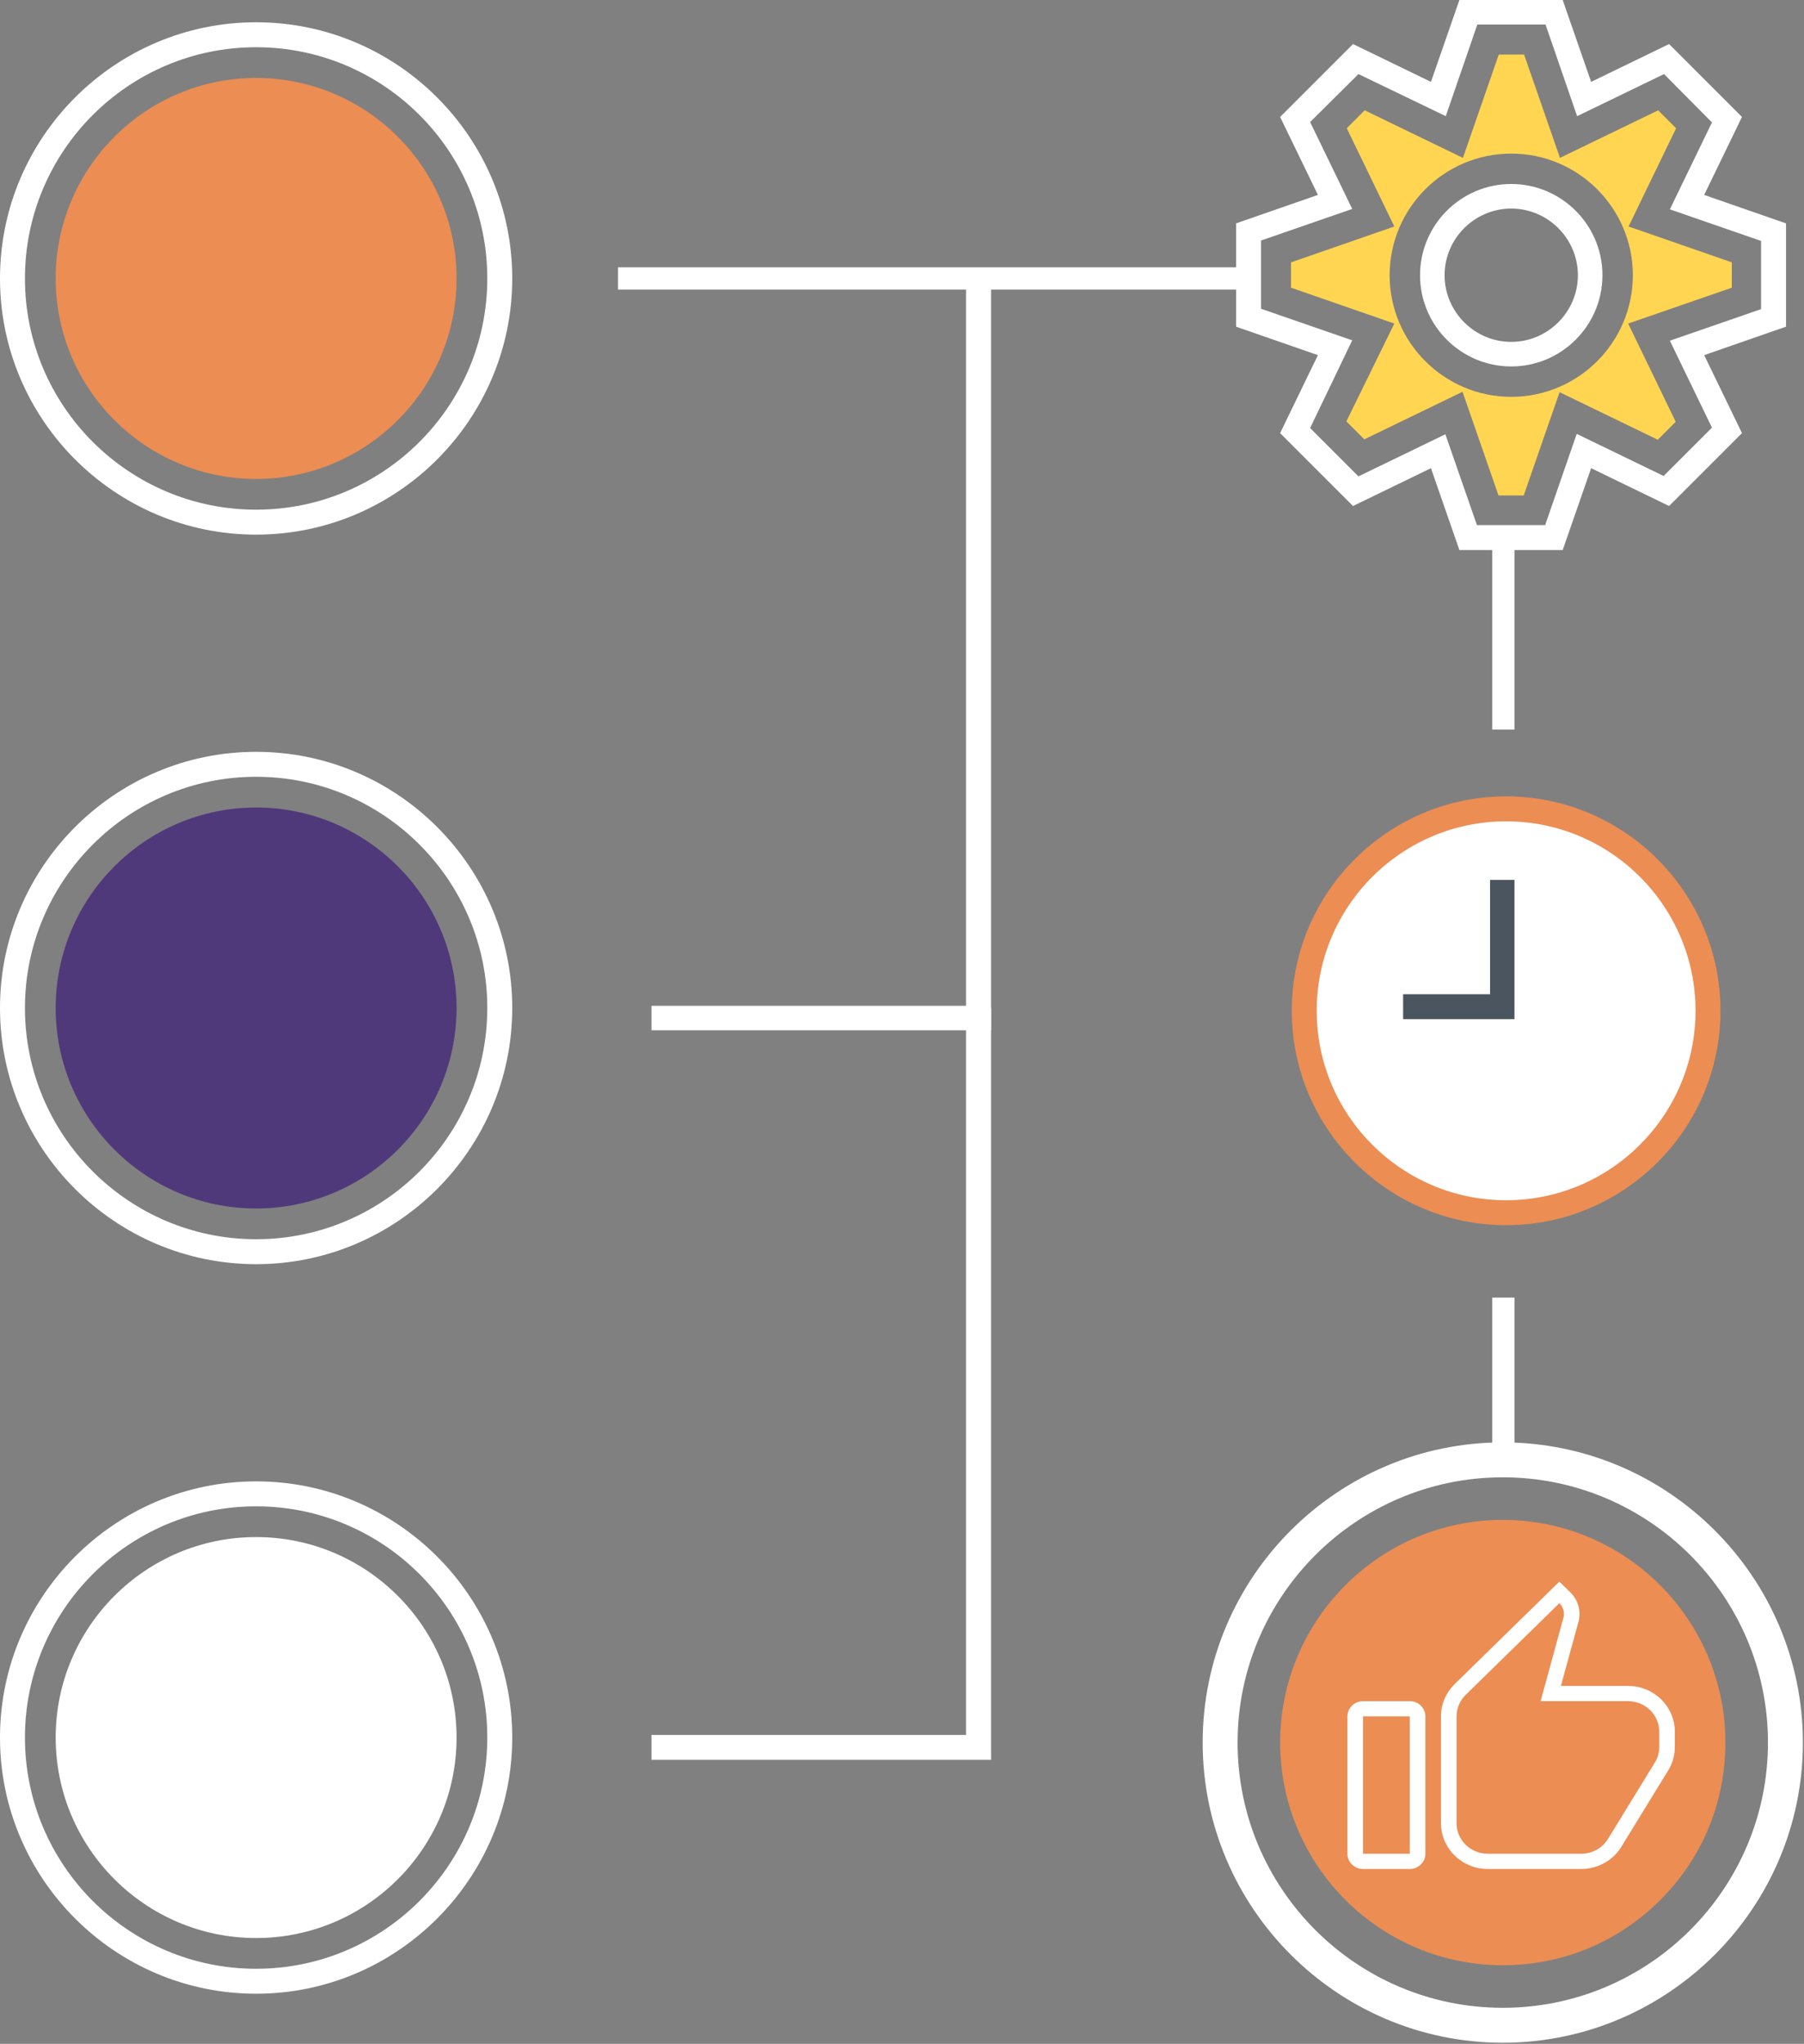 <?xml version="1.0" encoding="UTF-8"?>
<svg width="324px" height="367px" viewBox="0 0 324 367" version="1.1" xmlns="http://www.w3.org/2000/svg" xmlns:xlink="http://www.w3.org/1999/xlink">
    <rect x="0" y="0" width="324" height="367" fill="#808080" stroke="none"/>
    <!-- Generator: Sketch 58 (84663) - https://sketch.com -->
    <title>pricing-hero</title>
    <desc>Created with Sketch.</desc>
    <g id="Page-1" stroke="none" stroke-width="1" fill="none" fill-rule="evenodd">
        <g id="pricing-hero" fill-rule="nonzero">
            <g id="Group" transform="translate(222, 0)">
                <path d="M58.66,98.77 L40.11,98.77 L35,84.07 L21,90.86 L7.91,77.77 L14.7,63.77 L0,58.66 L0,40.11 L14.7,35 L7.91,21 L21,7.91 L35,14.7 L40.11,0 L58.66,0 L63.77,14.7 L77.77,7.91 L90.86,21 L84.07,35 L98.77,40.11 L98.77,58.66 L84.07,63.77 L90.86,77.77 L77.77,90.86 L63.77,84.07 L58.66,98.77 Z M43.26,94.29 L55.51,94.29 L61.18,77.91 L76.79,85.47 L85.47,76.79 L77.91,61.18 L94.29,55.51 L94.29,43.26 L77.91,37.59 L85.47,21.98 L76.86,13.3 L61.25,20.86 L55.58,4.41 L43.33,4.41 L37.66,20.86 L21.98,13.3 L13.3,21.91 L20.86,37.52 L4.48,43.19 L4.48,55.44 L20.86,61.11 L13.3,76.86 L21.98,85.54 L37.59,77.98 L43.26,94.29 Z M49.42,65.8 C40.39,65.8 33.04,58.45 33.04,49.42 C33.04,40.39 40.39,33.04 49.42,33.04 C58.45,33.04 65.8,40.39 65.8,49.42 C65.8,58.45 58.45,65.8 49.42,65.8 Z M49.42,37.45 C42.84,37.45 37.45,42.84 37.45,49.42 C37.45,56 42.84,61.39 49.42,61.39 C56,61.39 61.39,56 61.39,49.42 C61.39,42.84 56,37.45 49.42,37.45 Z" id="Shape" fill="#FFFFFF"></path>
                <path d="M47.11,88.9 L40.67,70.35 L23.03,78.89 L19.81,75.67 L28.42,58.1 L9.87,51.66 L9.87,47.11 L28.42,40.67 L19.88,23.03 L23.1,19.81 L40.74,28.35 L47.18,9.8 L51.73,9.8 L58.17,28.35 L75.81,19.81 L79.03,23.03 L70.49,40.67 L89.04,47.11 L89.04,51.66 L70.42,58.1 L78.96,75.74 L75.74,78.96 L58.1,70.42 L51.66,88.97 L47.11,88.97 L47.11,88.9 Z M49.42,27.58 C37.38,27.58 27.58,37.38 27.58,49.42 C27.58,61.46 37.38,71.26 49.42,71.26 C61.46,71.26 71.26,61.46 71.26,49.42 C71.26,37.38 61.46,27.58 49.42,27.58 Z" id="Shape" fill="#FFD552"></path>
            </g>
            <path d="M46,96 C20.654,96 0,75.346 0,50 C0,24.654 20.654,4 46,4 C71.346,4 92,24.654 92,50 C92,75.346 71.346,96 46,96 Z M46,8.481 C23.105,8.481 4.481,27.105 4.481,50 C4.481,72.895 23.105,91.519 46,91.519 C68.895,91.519 87.519,72.895 87.519,50 C87.519,27.105 68.895,8.481 46,8.481 Z" id="Shape" fill="#FFFFFF"></path>
            <path d="M46,86 C26.148,86 10,69.852 10,50 C10,30.148 26.148,14 46,14 C65.852,14 82,30.148 82,50 C82,69.852 65.852,86 46,86 Z" id="Path" fill="#EC8D53"></path>
            <path d="M46,227 C20.654,227 0,206.346 0,181 C0,155.654 20.654,135 46,135 C71.346,135 92,155.654 92,181 C92,206.346 71.346,227 46,227 Z M46,139.481 C23.105,139.481 4.481,158.105 4.481,181 C4.481,203.895 23.105,222.519 46,222.519 C68.895,222.519 87.519,203.895 87.519,181 C87.519,158.105 68.895,139.481 46,139.481 Z" id="Shape" fill="#FFFFFF"></path>
            <path d="M46,217 C26.148,217 10,200.852 10,181 C10,161.148 26.148,145 46,145 C65.852,145 82,161.148 82,181 C82,200.852 65.852,217 46,217 Z" id="Path" fill="#4F397B"></path>
            <path d="M46,358 C20.654,358 0,337.346 0,312 C0,286.654 20.654,266 46,266 C71.346,266 92,286.654 92,312 C92,337.346 71.346,358 46,358 Z M46,270.481 C23.105,270.481 4.481,289.105 4.481,312 C4.481,334.895 23.105,353.519 46,353.519 C68.895,353.519 87.519,334.895 87.519,312 C87.519,289.105 68.895,270.481 46,270.481 Z" id="Shape" fill="#FFFFFF"></path>
            <path d="M46,348 C26.148,348 10,331.852 10,312 C10,292.148 26.148,276 46,276 C65.852,276 82,292.148 82,312 C82,331.852 65.852,348 46,348 Z" id="Path" fill="#FFFFFF"></path>
            <rect id="Rectangle" fill="#FFFFFF" x="268" y="97" width="4" height="34"></rect>
            <rect id="Rectangle" fill="#FFFFFF" x="111" y="48" width="112" height="4"></rect>
            <rect id="Rectangle" fill="#FFFFFF" x="268" y="233" width="4" height="29"></rect>
            <circle id="Oval" fill="#FFFFFF" cx="270" cy="181" r="35"></circle>
            <g id="Group-7" transform="translate(216, 259)">
                <path d="M53.9,107.8 C24.206,107.8 0,83.594 0,53.9 C0,24.206 24.206,0 53.9,0 C83.594,0 107.8,24.206 107.8,53.9 C107.8,83.594 83.594,107.8 53.9,107.8 Z M53.9,6.272 C27.636,6.272 6.272,27.636 6.272,53.9 C6.272,80.164 27.636,101.528 53.9,101.528 C80.164,101.528 101.528,80.164 101.528,53.9 C101.528,27.636 80.164,6.272 53.9,6.272 Z" id="Shape" fill="#FFFFFF"></path>
                <path d="M53.9,93.884 C31.85,93.884 13.916,75.95 13.916,53.9 C13.916,31.85 31.85,13.916 53.9,13.916 C75.95,13.916 93.884,31.85 93.884,53.9 C93.884,64.582 89.768,74.676 82.124,82.222 C74.578,89.768 64.582,93.884 53.9,93.884 L53.9,93.884 Z" id="Path" fill="#EC8D53"></path>
            </g>
            <path d="M270.5,220 C249.29,220 232,202.71 232,181.5 C232,160.29 249.29,143 270.5,143 C291.71,143 309,160.29 309,181.5 C309,202.71 291.71,220 270.5,220 Z M270.5,147.48 C251.74,147.48 236.48,162.74 236.48,181.5 C236.48,200.26 251.74,215.52 270.5,215.52 L270.5,215.52 C289.26,215.52 304.52,200.26 304.52,181.5 C304.52,162.74 289.26,147.48 270.5,147.48 Z" id="Shape" fill="#EC8D53"></path>
            <polygon id="Path" fill="#4A555F" points="272 183 252 183 252 178.531 267.616 178.531 267.616 158 272 158"></polygon>
            <polygon id="Path" fill="#FFFFFF" points="178 185 117 185 117 180.605 173.497 180.605 173.497 50 178 50"></polygon>
            <polygon id="Path" fill="#FFFFFF" points="178 316 117 316 117 311.535 173.497 311.535 173.497 181 178 181"></polygon>
            <g id="mdi-light:thumb-up-copy" transform="translate(242, 284)" fill="#FFFFFF">
                <g id="Icon">
                    <path d="M2.8,21.469 L11.2,21.469 C12.746,21.469 14,22.696 14,24.209 L14,48.861 C14,50.374 12.746,51.6 11.2,51.6 L2.8,51.6 C1.254,51.6 0,50.374 0,48.861 L0,24.209 C0,22.696 1.254,21.469 2.8,21.469 Z M2.8,24.209 L2.8,48.861 L11.2,48.861 L11.2,24.209 L2.8,24.209 Z M46.805,46.19 L55.208,32.494 C55.712,31.673 56,30.714 56,29.687 L56,26.948 C56,23.922 53.493,21.469 50.4,21.469 L34.692,21.469 L38.772,6.568 L38.786,6.519 C39.045,5.574 38.77,4.566 38.063,3.873 L21.238,20.333 C20.186,21.36 19.597,22.755 19.6,24.209 L19.6,43.383 C19.6,46.408 22.107,48.861 25.2,48.861 L42,48.861 C44.044,48.861 45.83,47.793 46.805,46.19 Z M58.8,29.687 C58.8,31.314 58.318,32.829 57.484,34.102 L49.347,47.368 C47.866,49.98 45.053,51.6 42,51.6 L25.2,51.6 C20.561,51.6 16.8,47.921 16.8,43.383 L16.8,24.209 C16.8,21.941 17.738,19.889 19.256,18.402 L38.063,0 L40.043,1.937 C41.486,3.348 42.029,5.415 41.462,7.333 L38.34,18.73 L50.4,18.73 C55.039,18.73 58.8,22.409 58.8,26.948 L58.8,29.687 Z" id="Icon-Shape"></path>
                </g>
            </g>
        </g>
    </g>
</svg>